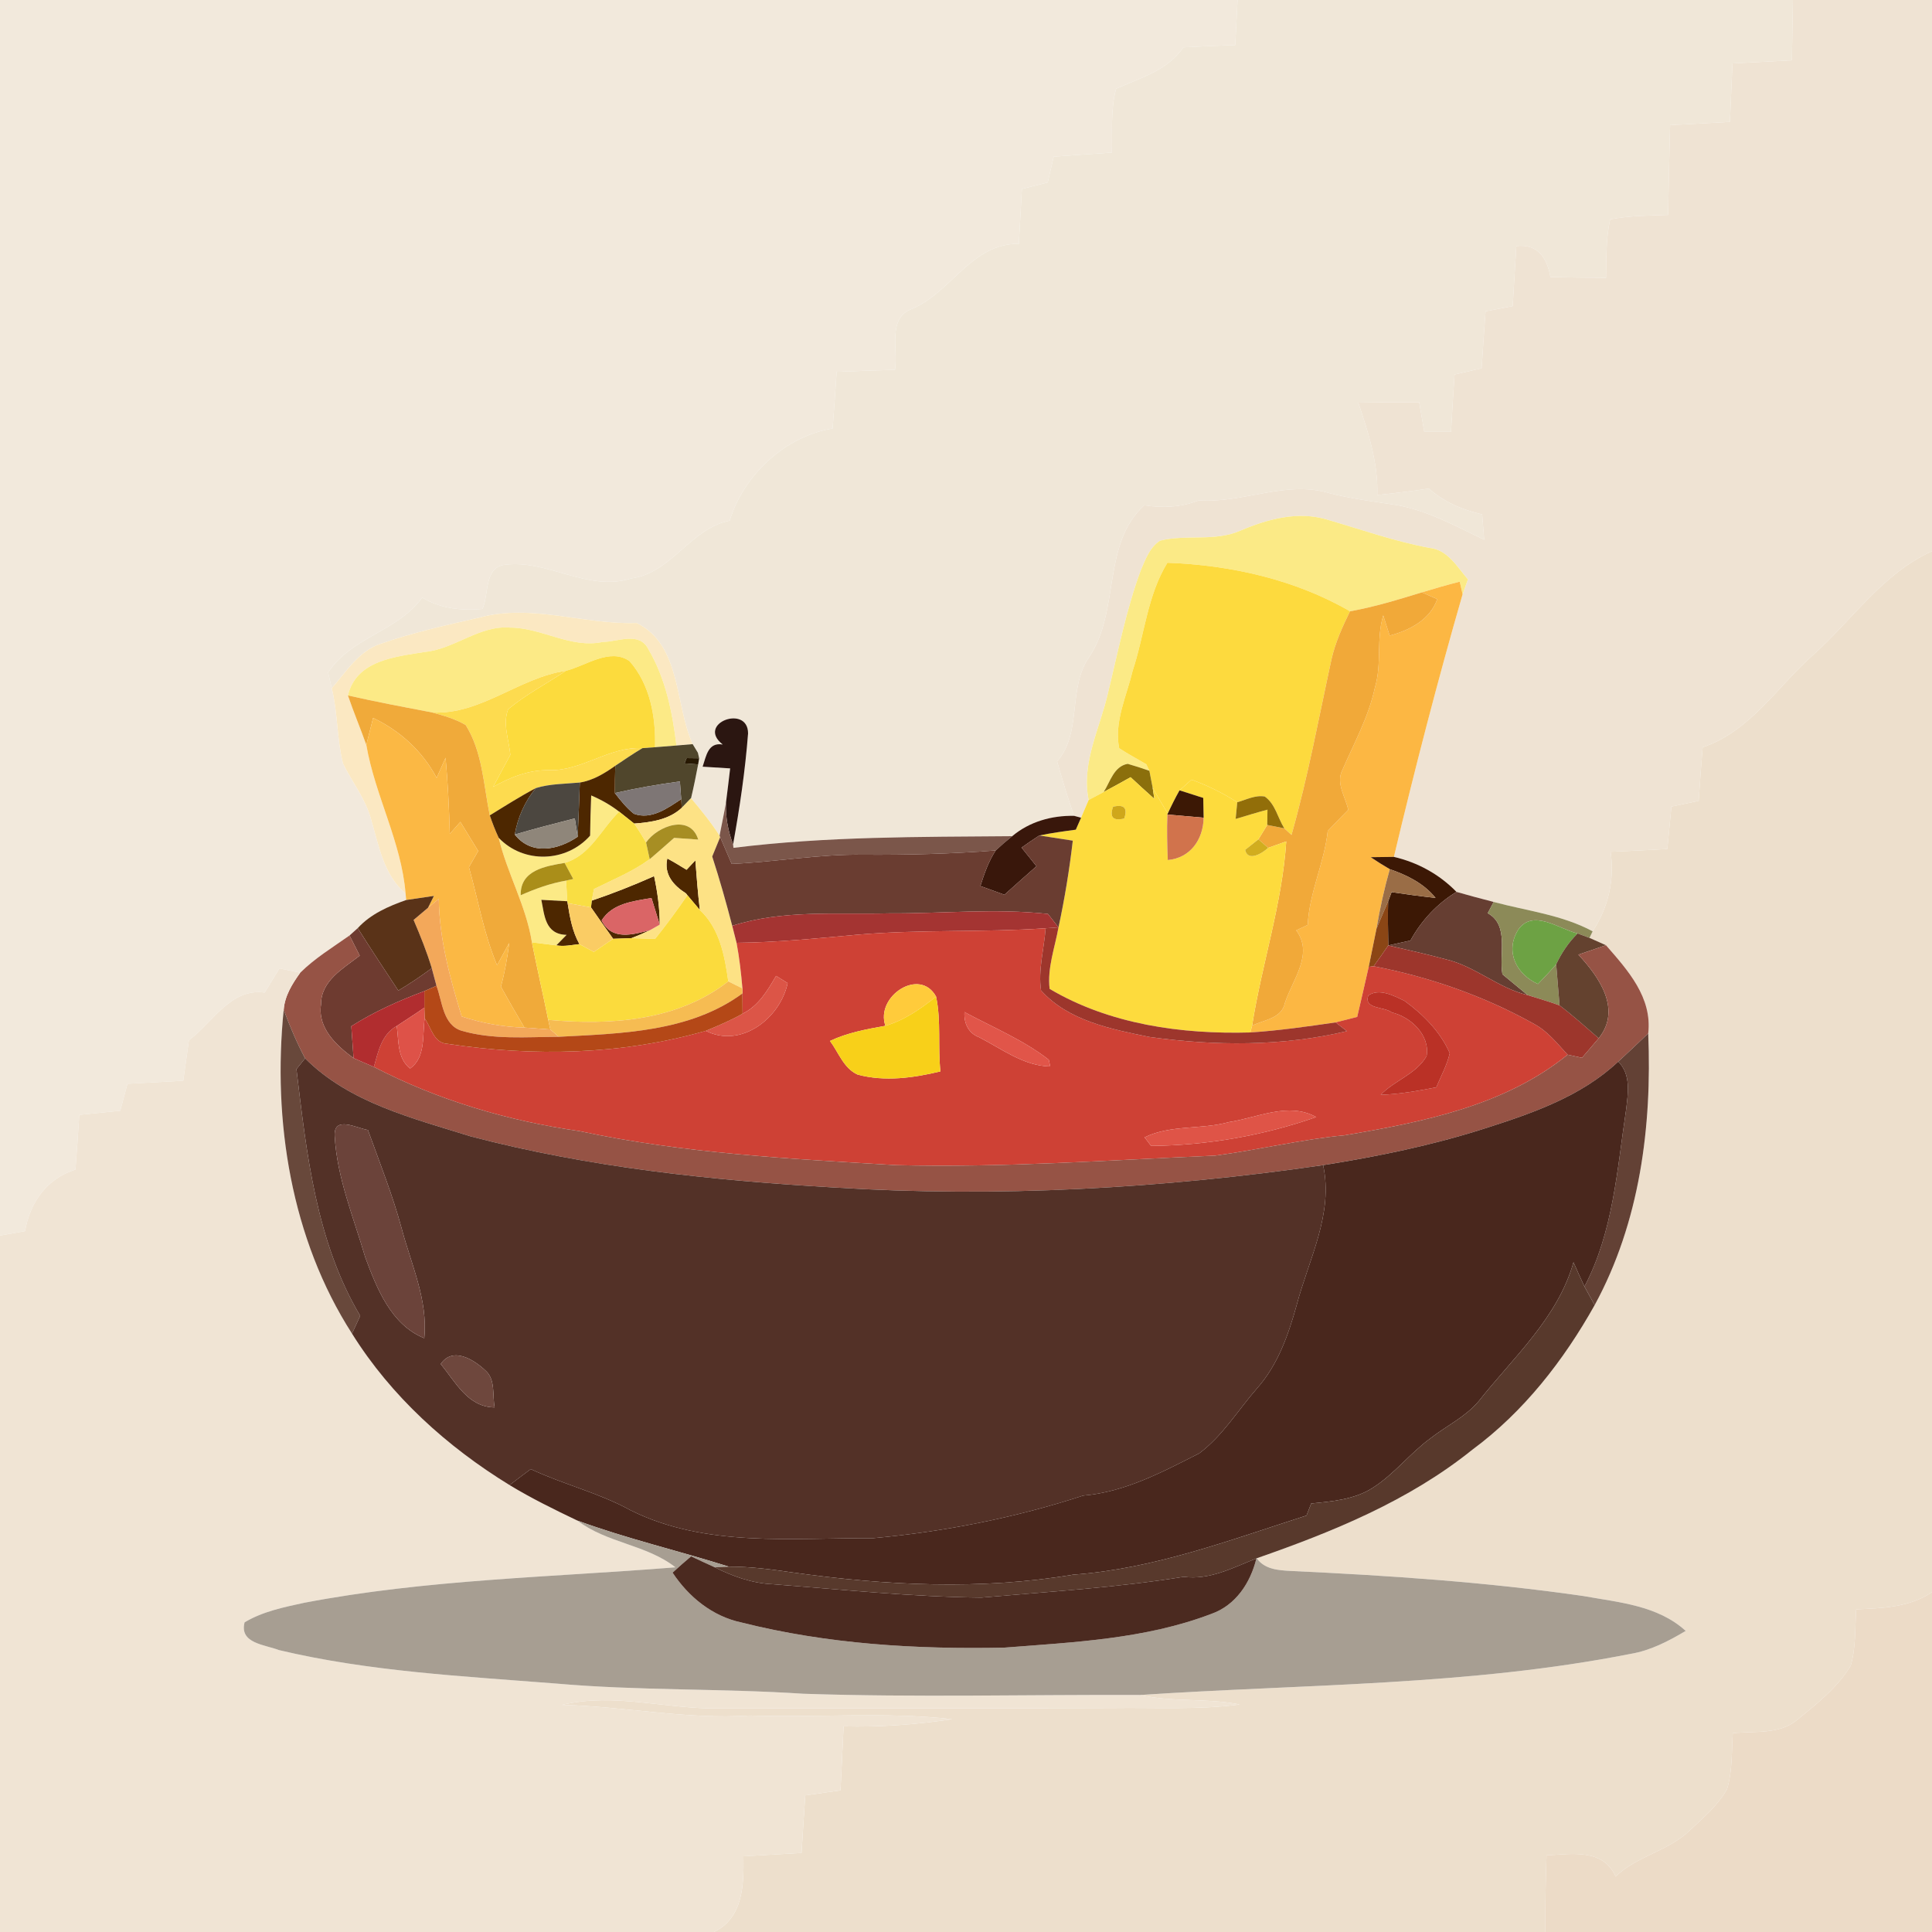 <?xml version="1.0" encoding="UTF-8" ?>
<!DOCTYPE svg PUBLIC "-//W3C//DTD SVG 1.1//EN" "http://www.w3.org/Graphics/SVG/1.1/DTD/svg11.dtd">
<svg width="250pt" height="250pt" viewBox="0 0 250 250" version="1.1" xmlns="http://www.w3.org/2000/svg">
<g id="#f2e9dcff">
<path fill="#f2e9dc" opacity="1.00" d=" M 0.00 0.00 L 160.14 0.00 C 160.04 1.94 159.94 3.89 159.84 5.83 C 157.60 5.91 155.36 6.00 153.13 6.12 C 151.07 9.13 147.56 10.07 144.42 11.48 C 143.69 14.16 143.95 16.99 143.88 19.74 C 141.37 19.91 138.86 20.08 136.35 20.27 C 136.09 21.38 135.83 22.49 135.57 23.61 C 134.46 23.89 133.34 24.17 132.23 24.45 C 132.10 26.82 131.97 29.18 131.84 31.55 C 125.72 31.47 123.15 37.78 118.05 39.95 C 114.77 41.11 116.24 45.21 115.81 47.85 C 113.29 47.93 110.77 48.01 108.26 48.11 C 108.10 50.56 107.92 53.01 107.74 55.45 C 101.60 56.43 96.21 61.49 94.42 67.37 C 89.26 68.42 86.94 74.15 81.66 74.85 C 76.04 76.66 70.75 72.25 65.11 73.11 C 62.64 73.63 63.27 76.96 62.43 78.80 C 59.72 79.04 57.00 78.76 54.63 77.32 C 51.48 81.71 45.44 82.43 42.46 87.02 C 42.58 87.53 42.81 88.55 42.93 89.06 C 43.72 92.27 43.58 95.63 44.39 98.82 C 45.58 101.22 47.30 103.38 48.01 106.01 C 49.03 109.41 49.61 113.18 52.48 115.62 C 52.50 115.83 52.54 116.25 52.56 116.46 C 50.27 117.27 47.97 118.26 46.29 120.10 C 46.02 120.34 45.49 120.81 45.23 121.05 C 43.05 122.59 40.76 123.98 38.85 125.87 C 37.95 125.68 37.06 125.50 36.16 125.31 C 35.53 126.36 34.89 127.40 34.25 128.44 C 29.85 127.81 27.53 132.32 24.45 134.60 C 24.20 136.35 23.95 138.10 23.71 139.85 C 21.30 139.98 18.90 140.11 16.49 140.24 C 16.18 141.40 15.87 142.57 15.56 143.73 C 13.79 143.90 12.03 144.08 10.26 144.26 C 10.11 146.62 9.95 148.98 9.76 151.34 C 6.06 152.50 3.88 155.58 3.24 159.31 C 2.16 159.50 1.08 159.69 0.00 159.88 L 0.00 0.00 Z" />
</g>
<g id="#f0e7d8ff">
<path fill="#f0e7d8" opacity="1.00" d=" M 160.14 0.00 L 232.00 0.00 C 231.96 2.60 231.92 5.20 231.87 7.80 C 229.30 7.93 226.74 8.06 224.18 8.20 C 224.07 10.72 223.96 13.24 223.85 15.77 C 221.27 15.91 218.69 16.05 216.11 16.19 C 216.01 20.07 215.92 23.94 215.85 27.81 C 213.34 27.90 210.82 27.90 208.35 28.39 C 207.80 30.87 207.87 33.42 207.82 35.95 C 205.42 35.93 203.02 35.91 200.63 35.85 C 200.18 33.37 198.99 31.52 196.21 31.84 C 196.06 34.43 195.90 37.02 195.74 39.61 C 194.57 39.83 193.40 40.05 192.23 40.28 C 192.05 42.73 191.88 45.19 191.72 47.65 C 190.55 47.92 189.39 48.19 188.22 48.46 C 188.05 50.93 187.89 53.40 187.76 55.88 C 186.60 55.88 185.45 55.88 184.30 55.88 C 184.08 54.60 183.86 53.32 183.64 52.04 C 181.01 52.03 178.38 52.05 175.76 52.10 C 177.06 55.97 178.34 59.91 178.22 64.05 C 180.45 63.83 182.68 63.55 184.90 63.22 C 186.85 64.97 189.26 65.98 191.79 66.56 C 191.87 67.65 191.96 68.75 192.05 69.84 C 188.17 67.98 184.31 65.82 179.99 65.24 C 177.35 64.85 174.70 64.48 172.12 63.84 C 166.47 62.08 160.87 65.16 155.14 64.74 C 152.88 65.64 150.46 65.76 148.07 65.38 C 142.56 70.39 144.95 78.99 140.98 84.95 C 138.08 89.05 140.11 94.68 136.79 98.54 C 137.47 100.90 138.16 103.26 138.99 105.57 C 136.10 105.51 133.21 106.32 130.98 108.20 C 118.95 108.30 106.87 108.22 94.91 109.71 L 94.86 109.26 C 95.72 104.52 96.43 99.72 96.80 94.91 C 96.81 91.09 90.02 93.60 93.52 96.34 C 91.63 96.02 91.39 97.80 90.92 99.21 C 91.81 99.26 93.59 99.37 94.48 99.43 C 94.31 100.88 94.14 102.33 93.95 103.79 C 93.71 105.24 93.38 106.68 93.11 108.13 C 92.01 106.42 90.73 104.84 89.42 103.29 C 89.77 101.84 90.06 100.38 90.34 98.92 L 90.47 98.12 L 90.31 97.41 C 90.14 97.13 89.80 96.57 89.63 96.29 C 87.30 91.11 88.18 83.47 82.39 80.61 C 75.57 80.86 68.80 78.08 62.04 79.91 C 57.72 80.89 53.39 81.86 49.21 83.32 C 46.40 84.26 44.78 86.94 42.93 89.06 C 42.81 88.55 42.58 87.53 42.46 87.02 C 45.44 82.43 51.48 81.71 54.63 77.32 C 57.00 78.76 59.72 79.04 62.43 78.80 C 63.27 76.96 62.64 73.63 65.11 73.11 C 70.75 72.25 76.04 76.66 81.66 74.85 C 86.94 74.15 89.26 68.42 94.42 67.37 C 96.21 61.49 101.60 56.43 107.74 55.45 C 107.92 53.01 108.10 50.56 108.26 48.11 C 110.77 48.01 113.29 47.93 115.81 47.85 C 116.24 45.21 114.77 41.11 118.05 39.95 C 123.15 37.78 125.72 31.47 131.84 31.55 C 131.97 29.18 132.10 26.82 132.23 24.45 C 133.34 24.17 134.46 23.89 135.57 23.61 C 135.83 22.49 136.09 21.38 136.35 20.27 C 138.86 20.08 141.37 19.91 143.88 19.74 C 143.95 16.99 143.69 14.16 144.42 11.48 C 147.56 10.07 151.07 9.13 153.13 6.12 C 155.36 6.00 157.60 5.91 159.84 5.83 C 159.94 3.89 160.04 1.94 160.14 0.00 Z" />
</g>
<g id="#efe3d3ff">
<path fill="#efe3d3" opacity="1.00" d=" M 232.00 0.00 L 250.00 0.00 L 250.00 71.33 C 243.66 74.17 239.71 80.17 234.68 84.69 C 230.00 88.82 226.50 94.62 220.32 96.70 C 220.13 99.01 219.96 101.32 219.81 103.63 C 218.63 103.87 217.45 104.12 216.28 104.37 C 216.10 106.20 215.93 108.03 215.75 109.86 C 213.30 110.00 210.86 110.12 208.41 110.22 C 208.94 113.86 208.11 117.44 206.09 120.51 C 202.11 118.37 197.58 117.87 193.28 116.71 C 191.67 116.30 190.07 115.87 188.47 115.41 C 186.26 113.14 183.46 111.60 180.37 110.88 C 183.08 99.49 186.01 88.15 189.26 76.90 C 189.44 76.42 189.78 75.45 189.95 74.97 C 188.54 73.34 187.32 71.11 184.93 70.89 C 180.42 70.04 176.11 68.51 171.72 67.23 C 167.92 66.10 164.01 67.17 160.49 68.67 C 157.20 70.12 153.50 69.11 150.11 69.96 C 148.77 70.82 148.21 72.41 147.61 73.81 C 145.72 78.93 144.68 84.31 143.39 89.60 C 142.36 94.21 139.89 98.66 140.87 103.52 C 140.63 104.09 140.14 105.23 139.89 105.81 L 138.99 105.57 C 138.16 103.26 137.47 100.90 136.79 98.54 C 140.11 94.68 138.08 89.05 140.98 84.95 C 144.95 78.99 142.56 70.39 148.07 65.38 C 150.46 65.76 152.88 65.64 155.14 64.74 C 160.87 65.16 166.47 62.08 172.12 63.84 C 174.70 64.48 177.35 64.85 179.99 65.24 C 184.31 65.82 188.17 67.98 192.05 69.84 C 191.96 68.75 191.87 67.65 191.79 66.56 C 189.26 65.98 186.85 64.97 184.90 63.22 C 182.68 63.55 180.45 63.83 178.22 64.05 C 178.34 59.91 177.06 55.97 175.76 52.10 C 178.38 52.05 181.01 52.03 183.64 52.04 C 183.86 53.32 184.08 54.60 184.30 55.88 C 185.45 55.88 186.60 55.88 187.76 55.88 C 187.89 53.40 188.05 50.93 188.22 48.46 C 189.39 48.19 190.55 47.92 191.72 47.65 C 191.88 45.19 192.05 42.73 192.23 40.28 C 193.40 40.05 194.57 39.83 195.74 39.61 C 195.90 37.02 196.06 34.43 196.21 31.84 C 198.99 31.52 200.18 33.37 200.63 35.85 C 203.02 35.91 205.42 35.93 207.82 35.95 C 207.87 33.42 207.80 30.87 208.35 28.39 C 210.82 27.90 213.34 27.90 215.85 27.81 C 215.92 23.94 216.01 20.07 216.11 16.19 C 218.69 16.05 221.27 15.91 223.85 15.77 C 223.96 13.24 224.07 10.72 224.18 8.20 C 226.74 8.06 229.30 7.93 231.87 7.80 C 231.92 5.20 231.96 2.60 232.00 0.00 Z" />
</g>
<g id="#fbea86ff">
<path fill="#fbea86" opacity="1.00" d=" M 160.49 68.67 C 164.01 67.17 167.92 66.10 171.72 67.23 C 176.11 68.51 180.42 70.04 184.93 70.89 C 187.32 71.11 188.54 73.34 189.95 74.97 C 189.78 75.45 189.44 76.42 189.26 76.90 C 189.17 76.49 188.99 75.68 188.89 75.27 C 187.24 75.68 185.62 76.16 183.99 76.65 C 180.93 77.59 177.85 78.54 174.69 79.10 C 167.58 74.98 159.20 73.11 151.06 72.82 C 148.45 77.06 148.10 82.19 146.55 86.84 C 145.78 90.10 144.14 93.41 144.82 96.82 C 145.95 97.57 147.16 98.20 148.33 98.90 C 148.43 99.11 148.63 99.53 148.73 99.74 C 147.80 99.41 146.86 99.11 145.92 98.84 C 144.12 99.17 143.66 101.17 142.82 102.48 C 142.33 102.74 141.36 103.26 140.87 103.52 C 139.89 98.66 142.36 94.21 143.39 89.60 C 144.68 84.31 145.72 78.93 147.61 73.81 C 148.21 72.41 148.77 70.82 150.11 69.96 C 153.50 69.11 157.20 70.12 160.49 68.67 Z" />
</g>
<g id="#eddfccff">
<path fill="#eddfcc" opacity="1.00" d=" M 234.68 84.69 C 239.71 80.17 243.66 74.17 250.00 71.33 L 250.00 206.02 C 247.11 208.00 243.55 208.10 240.19 208.25 C 240.02 210.68 240.17 213.18 239.48 215.54 C 237.76 218.38 235.07 220.50 232.53 222.57 C 230.21 224.49 227.00 223.97 224.22 224.28 C 224.06 226.69 224.19 229.19 223.47 231.53 C 222.30 233.59 220.46 235.17 218.74 236.77 C 215.98 239.51 211.87 240.12 209.06 242.82 C 207.43 239.16 203.39 239.92 200.12 240.08 C 200.00 243.38 199.95 246.69 199.97 250.00 L 92.38 250.00 C 96.19 248.17 96.26 243.85 96.20 240.20 C 98.70 240.05 101.21 239.91 103.72 239.77 C 103.87 237.28 104.03 234.80 104.20 232.32 C 105.72 232.10 107.24 231.88 108.76 231.67 C 108.90 228.91 109.03 226.15 109.16 223.39 C 113.86 223.51 118.55 223.16 123.19 222.46 C 114.50 221.48 105.74 222.29 97.02 221.99 C 88.88 222.53 80.85 220.81 72.73 220.61 C 79.49 218.99 86.27 221.19 93.07 221.07 C 110.05 221.03 127.03 221.10 144.01 221.02 C 149.48 220.94 154.98 221.28 160.43 220.56 C 156.18 219.70 151.78 220.29 147.54 219.33 C 168.70 217.92 190.10 218.14 211.00 214.01 C 213.58 213.58 215.91 212.36 218.13 211.04 C 214.51 207.73 209.46 207.35 204.86 206.52 C 192.32 204.71 179.65 203.87 167.00 203.28 C 165.40 203.19 163.65 203.08 162.62 201.64 C 172.47 198.21 182.31 194.20 190.51 187.60 C 197.16 182.70 202.34 176.04 206.35 168.88 C 212.19 158.17 213.78 145.77 213.28 133.73 C 213.82 129.06 210.64 125.55 207.81 122.31 C 207.28 122.07 206.21 121.60 205.68 121.36 L 206.09 120.51 C 208.11 117.44 208.94 113.86 208.41 110.22 C 210.86 110.12 213.30 110.00 215.75 109.86 C 215.93 108.03 216.10 106.20 216.28 104.37 C 217.45 104.12 218.63 103.87 219.81 103.63 C 219.96 101.32 220.13 99.01 220.32 96.70 C 226.50 94.62 230.00 88.82 234.68 84.69 Z" />
</g>
<g id="#fdda3eff">
<path fill="#fdda3e" opacity="1.00" d=" M 151.06 72.82 C 159.20 73.11 167.58 74.98 174.69 79.10 C 173.71 81.10 172.78 83.15 172.29 85.33 C 170.64 92.92 169.24 100.57 167.12 108.04 C 166.89 107.83 166.42 107.41 166.19 107.19 C 165.34 105.84 165.03 104.03 163.66 103.07 C 162.42 102.85 161.26 103.49 160.10 103.81 C 158.24 102.62 156.25 101.63 154.18 100.89 C 153.79 101.24 153.02 101.93 152.63 102.27 C 152.08 103.25 151.58 104.25 151.11 105.27 C 150.44 104.15 149.77 103.05 149.15 101.91 C 149.04 101.37 148.83 100.29 148.73 99.74 C 148.63 99.53 148.43 99.11 148.33 98.90 C 147.16 98.20 145.95 97.57 144.82 96.82 C 144.14 93.41 145.78 90.10 146.55 86.84 C 148.10 82.19 148.45 77.06 151.06 72.82 Z" />
</g>
<g id="#fcb743ff">
<path fill="#fcb743" opacity="1.00" d=" M 183.99 76.65 C 185.62 76.16 187.24 75.68 188.89 75.27 C 188.99 75.68 189.17 76.49 189.26 76.90 C 186.01 88.15 183.08 99.49 180.37 110.88 C 179.62 110.89 178.12 110.91 177.37 110.92 C 178.17 111.46 178.99 111.98 179.84 112.47 C 179.12 115.00 178.56 117.56 178.12 120.16 C 177.78 121.80 177.46 123.46 177.11 125.11 C 176.63 127.27 176.12 129.43 175.62 131.59 C 174.92 131.77 173.52 132.12 172.82 132.30 C 169.15 132.83 165.49 133.36 161.79 133.60 L 162.02 132.72 C 163.58 131.95 165.85 131.81 166.27 129.77 C 167.26 126.74 170.02 123.45 167.73 120.39 C 168.23 120.15 168.72 119.91 169.22 119.68 C 169.42 115.48 171.37 111.66 171.81 107.52 C 172.69 106.60 173.57 105.69 174.46 104.79 C 174.11 103.13 172.85 101.38 173.68 99.69 C 175.21 96.17 177.10 92.77 177.91 88.98 C 178.84 85.93 178.06 82.67 178.99 79.63 C 179.20 80.28 179.61 81.60 179.82 82.25 C 182.40 81.56 185.04 80.21 185.98 77.53 C 185.48 77.31 184.49 76.87 183.99 76.65 Z" />
</g>
<g id="#f1a939ff">
<path fill="#f1a939" opacity="1.00" d=" M 174.69 79.10 C 177.85 78.54 180.93 77.59 183.99 76.65 C 184.49 76.87 185.48 77.31 185.98 77.53 C 185.04 80.21 182.40 81.56 179.82 82.25 C 179.61 81.60 179.20 80.28 178.99 79.63 C 178.06 82.67 178.84 85.93 177.91 88.98 C 177.10 92.77 175.21 96.17 173.68 99.69 C 172.85 101.38 174.11 103.13 174.46 104.79 C 173.57 105.69 172.69 106.60 171.81 107.52 C 171.37 111.66 169.42 115.48 169.22 119.68 C 168.72 119.91 168.23 120.15 167.73 120.39 C 170.02 123.45 167.26 126.74 166.27 129.77 C 165.85 131.81 163.58 131.95 162.02 132.72 C 163.28 124.74 165.91 116.97 166.44 108.88 C 165.85 109.09 164.68 109.51 164.10 109.71 C 163.78 109.44 163.15 108.89 162.84 108.61 C 163.13 108.15 163.70 107.22 163.98 106.75 C 164.53 106.86 165.64 107.08 166.19 107.19 C 166.42 107.41 166.89 107.83 167.12 108.04 C 169.24 100.57 170.64 92.92 172.29 85.33 C 172.78 83.15 173.71 81.10 174.69 79.10 Z" />
</g>
<g id="#fbe8c2ff">
<path fill="#fbe8c2" opacity="1.00" d=" M 62.04 79.91 C 68.80 78.08 75.57 80.86 82.39 80.61 C 88.18 83.47 87.30 91.11 89.63 96.29 C 89.11 96.34 88.06 96.42 87.53 96.47 C 87.01 92.17 86.13 87.78 83.90 84.01 C 82.73 81.66 79.94 83.06 77.98 83.07 C 73.83 83.95 70.10 81.21 65.99 81.21 C 62.01 80.90 58.86 83.97 54.98 84.36 C 51.15 84.99 46.11 85.42 45.02 89.99 C 45.75 92.14 46.64 94.24 47.40 96.39 C 48.53 102.96 51.94 108.95 52.48 115.62 C 49.61 113.18 49.03 109.41 48.01 106.01 C 47.30 103.38 45.58 101.22 44.39 98.82 C 43.58 95.63 43.72 92.27 42.93 89.06 C 44.78 86.94 46.40 84.26 49.21 83.32 C 53.39 81.86 57.72 80.89 62.04 79.91 Z" />
</g>
<g id="#fcea86ff">
<path fill="#fcea86" opacity="1.00" d=" M 54.98 84.36 C 58.86 83.97 62.01 80.90 65.99 81.21 C 70.10 81.21 73.83 83.95 77.98 83.07 C 79.94 83.06 82.73 81.66 83.90 84.01 C 86.13 87.78 87.01 92.17 87.53 96.47 C 86.84 96.52 85.46 96.63 84.76 96.69 C 84.87 92.77 84.12 88.55 81.45 85.54 C 78.91 83.79 75.83 86.15 73.23 86.80 C 67.15 87.69 62.24 92.50 55.95 92.20 C 52.29 91.50 48.64 90.81 45.02 89.99 C 46.11 85.42 51.15 84.99 54.98 84.36 Z" />
<path fill="#fcea86" opacity="1.00" d=" M 76.50 102.93 C 77.79 103.48 79.01 104.17 80.12 105.03 C 77.80 107.27 76.39 110.70 73.06 111.66 C 70.60 112.08 67.30 112.59 67.38 115.84 C 69.26 115.01 71.21 114.30 73.25 113.95 C 73.29 114.62 73.37 115.95 73.41 116.62 C 72.29 116.56 71.17 116.50 70.05 116.44 C 70.46 118.43 70.52 120.91 73.32 120.97 C 72.99 121.31 72.32 121.99 71.99 122.33 C 71.20 122.23 69.62 122.04 68.83 121.94 C 68.09 117.22 65.63 113.03 64.53 108.41 C 67.75 111.80 73.29 111.61 76.36 108.13 C 76.38 106.40 76.43 104.66 76.50 102.93 Z" />
</g>
<g id="#fcdb3dff">
<path fill="#fcdb3d" opacity="1.00" d=" M 73.23 86.80 C 75.83 86.15 78.91 83.79 81.45 85.54 C 84.12 88.55 84.87 92.77 84.76 96.69 C 84.35 96.72 83.54 96.78 83.13 96.81 C 78.81 96.57 75.32 99.80 71.01 99.66 C 68.42 99.61 66.03 100.58 63.81 101.82 C 64.55 100.44 65.29 99.06 66.04 97.67 C 65.86 95.73 65.01 93.67 65.76 91.77 C 68.06 89.85 70.75 88.46 73.23 86.80 Z" />
</g>
<g id="#fddb4fff">
<path fill="#fddb4f" opacity="1.00" d=" M 55.95 92.20 C 62.24 92.50 67.15 87.69 73.23 86.80 C 70.75 88.46 68.06 89.85 65.76 91.77 C 65.01 93.67 65.86 95.73 66.04 97.67 C 65.29 99.06 64.55 100.44 63.81 101.82 C 66.03 100.58 68.42 99.61 71.01 99.66 C 75.32 99.80 78.81 96.57 83.13 96.81 C 81.93 97.53 80.77 98.31 79.62 99.09 C 78.23 100.07 76.74 100.99 75.03 101.26 C 73.13 101.44 71.17 101.41 69.33 101.98 C 67.29 103.06 65.34 104.30 63.38 105.51 C 62.57 101.59 62.44 97.29 60.26 93.82 C 58.93 93.03 57.43 92.61 55.95 92.20 Z" />
</g>
<g id="#f0aa3aff">
<path fill="#f0aa3a" opacity="1.00" d=" M 45.02 89.99 C 48.64 90.81 52.29 91.50 55.95 92.20 C 57.43 92.61 58.93 93.03 60.26 93.82 C 62.44 97.29 62.57 101.59 63.38 105.51 C 63.71 106.49 64.09 107.46 64.53 108.41 C 65.63 113.03 68.09 117.22 68.83 121.94 C 69.49 125.29 70.27 128.62 70.94 131.97 L 71.21 133.21 C 70.37 133.15 68.69 133.03 67.86 132.97 C 66.82 131.21 65.80 129.45 64.82 127.67 C 65.32 125.81 65.66 123.92 65.89 122.02 C 65.50 122.74 64.71 124.17 64.32 124.89 C 62.60 120.82 61.87 116.44 60.68 112.21 C 61.08 111.51 61.48 110.81 61.88 110.12 C 61.11 108.86 60.34 107.60 59.57 106.35 C 59.11 106.87 58.66 107.38 58.20 107.90 C 58.12 104.61 57.95 101.33 57.66 98.05 C 57.27 98.92 56.88 99.79 56.50 100.65 C 54.67 97.21 51.79 94.57 48.28 92.90 C 48.06 93.77 47.62 95.52 47.40 96.39 C 46.64 94.24 45.75 92.14 45.02 89.99 Z" />
</g>
<g id="#fbb844ff">
<path fill="#fbb844" opacity="1.00" d=" M 48.28 92.90 C 51.79 94.57 54.67 97.21 56.50 100.65 C 56.88 99.79 57.27 98.92 57.66 98.05 C 57.95 101.33 58.12 104.61 58.20 107.90 C 58.66 107.38 59.11 106.87 59.57 106.35 C 60.34 107.60 61.11 108.86 61.88 110.12 C 61.48 110.81 61.08 111.51 60.68 112.21 C 61.87 116.44 62.60 120.82 64.32 124.89 C 64.71 124.17 65.50 122.74 65.89 122.02 C 65.66 123.92 65.32 125.81 64.82 127.67 C 65.80 129.45 66.82 131.21 67.86 132.97 C 65.09 132.90 62.36 132.40 59.74 131.53 C 58.23 126.57 56.85 121.53 56.78 116.31 C 56.43 116.60 55.73 117.18 55.39 117.46 L 56.15 115.93 C 55.25 116.06 53.46 116.33 52.56 116.46 C 52.54 116.25 52.50 115.83 52.48 115.62 C 51.94 108.95 48.53 102.96 47.40 96.39 C 47.62 95.52 48.06 93.77 48.28 92.90 Z" />
</g>
<g id="#2b1611ff">
<path fill="#2b1611" opacity="1.00" d=" M 93.52 96.34 C 90.02 93.60 96.81 91.09 96.80 94.91 C 96.43 99.72 95.72 104.52 94.86 109.26 C 94.20 107.51 93.85 105.66 93.95 103.79 C 94.14 102.33 94.31 100.88 94.48 99.43 C 93.59 99.37 91.81 99.26 90.92 99.21 C 91.39 97.80 91.63 96.02 93.52 96.34 Z" />
</g>
<g id="#50462cff">
<path fill="#50462c" opacity="1.00" d=" M 84.76 96.69 C 85.46 96.63 86.84 96.52 87.53 96.47 C 88.06 96.42 89.11 96.34 89.63 96.29 C 89.80 96.57 90.14 97.13 90.31 97.41 L 90.47 98.12 C 90.06 98.11 89.25 98.10 88.85 98.10 L 88.57 98.78 C 89.02 98.81 89.90 98.88 90.34 98.92 C 90.06 100.38 89.77 101.84 89.42 103.29 C 89.12 103.60 88.52 104.22 88.22 104.53 L 88.15 103.41 C 88.11 102.84 88.02 101.69 87.98 101.12 C 85.15 101.49 82.34 101.99 79.56 102.62 C 79.55 101.44 79.59 100.27 79.62 99.09 C 80.77 98.31 81.93 97.53 83.13 96.81 C 83.54 96.78 84.35 96.72 84.76 96.69 Z" />
</g>
<g id="#271802ff">
<path fill="#271802" opacity="1.00" d=" M 88.85 98.10 C 89.25 98.10 90.06 98.11 90.47 98.12 L 90.34 98.92 C 89.90 98.88 89.02 98.81 88.57 98.78 L 88.85 98.10 Z" />
</g>
<g id="#4d2700ff">
<path fill="#4d2700" opacity="1.00" d=" M 75.03 101.26 C 76.74 100.99 78.23 100.07 79.62 99.09 C 79.59 100.27 79.55 101.44 79.56 102.62 C 80.30 103.58 81.06 104.53 82.02 105.30 C 84.26 106.13 86.37 104.58 88.15 103.41 L 88.22 104.53 C 86.57 106.08 84.22 106.41 82.06 106.57 C 81.57 106.19 80.60 105.42 80.12 105.03 C 79.01 104.17 77.79 103.48 76.50 102.93 C 76.43 104.66 76.38 106.40 76.36 108.13 C 73.29 111.61 67.75 111.80 64.53 108.41 C 64.09 107.46 63.71 106.49 63.38 105.51 C 65.34 104.30 67.29 103.06 69.33 101.98 C 67.91 103.71 66.99 105.79 66.61 107.99 C 68.78 110.73 72.22 109.99 74.75 108.28 C 74.87 105.94 74.94 103.60 75.03 101.26 Z" />
<path fill="#4d2700" opacity="1.00" d=" M 86.35 111.09 C 87.20 111.54 88.02 112.05 88.84 112.55 C 89.13 112.25 89.70 111.63 89.98 111.33 C 90.14 113.47 90.31 115.61 90.56 117.75 C 90.02 117.11 89.48 116.47 88.95 115.84 L 88.77 115.61 C 87.13 114.57 85.89 113.15 86.35 111.09 Z" />
<path fill="#4d2700" opacity="1.00" d=" M 76.57 116.54 C 79.31 115.61 82.00 114.55 84.64 113.37 C 85.08 115.43 85.37 117.53 85.37 119.65 C 85.11 118.79 84.57 117.06 84.30 116.20 C 81.95 116.62 79.26 116.87 77.85 119.10 C 79.15 121.74 81.83 120.95 84.10 120.37 C 83.31 120.75 82.51 121.09 81.69 121.40 C 81.11 121.42 79.93 121.46 79.34 121.48 C 78.38 120.14 77.43 118.78 76.48 117.42 L 76.57 116.54 Z" />
<path fill="#4d2700" opacity="1.00" d=" M 70.05 116.44 C 71.17 116.50 72.29 116.56 73.41 116.62 L 73.45 116.87 C 73.74 118.69 74.06 120.54 74.98 122.17 C 73.99 122.28 72.99 122.51 71.99 122.33 C 72.32 121.99 72.99 121.31 73.32 120.97 C 70.52 120.91 70.46 118.43 70.05 116.44 Z" />
</g>
<g id="#8b6f0cff">
<path fill="#8b6f0c" opacity="1.00" d=" M 142.82 102.48 C 143.66 101.17 144.12 99.17 145.92 98.84 C 146.86 99.11 147.80 99.41 148.73 99.74 C 148.83 100.29 149.04 101.37 149.15 101.91 L 149.37 103.37 C 148.33 102.45 147.31 101.51 146.30 100.57 C 145.14 101.22 143.98 101.86 142.82 102.48 Z" />
</g>
<g id="#7e7675ff">
<path fill="#7e7675" opacity="1.00" d=" M 79.56 102.62 C 82.34 101.99 85.15 101.49 87.98 101.12 C 88.02 101.69 88.11 102.84 88.15 103.41 C 86.37 104.58 84.26 106.13 82.02 105.30 C 81.06 104.53 80.30 103.58 79.56 102.62 Z" />
</g>
<g id="#fddb3dff">
<path fill="#fddb3d" opacity="1.00" d=" M 142.82 102.48 C 143.98 101.86 145.14 101.22 146.30 100.57 C 147.31 101.51 148.33 102.45 149.37 103.37 L 149.15 101.91 C 149.77 103.05 150.44 104.15 151.11 105.27 L 151.06 105.40 C 150.98 107.36 151.03 109.33 151.11 111.29 C 154.05 111.02 155.70 108.62 155.75 105.81 C 155.74 105.17 155.71 103.89 155.70 103.25 C 154.67 102.92 153.65 102.60 152.63 102.27 C 153.02 101.93 153.79 101.24 154.18 100.89 C 156.25 101.63 158.24 102.62 160.10 103.81 C 160.04 104.35 159.94 105.43 159.89 105.97 C 161.26 105.56 162.63 105.14 164.01 104.77 C 164.00 105.27 163.99 106.26 163.98 106.75 C 163.70 107.22 163.13 108.15 162.84 108.61 C 162.41 108.95 161.55 109.63 161.12 109.97 C 161.47 111.59 163.38 110.39 164.10 109.71 C 164.68 109.51 165.85 109.09 166.44 108.88 C 165.91 116.97 163.28 124.74 162.02 132.72 L 161.79 133.60 C 152.90 133.85 143.58 132.56 135.82 127.96 C 135.50 125.27 136.50 122.63 136.97 120.00 C 137.77 116.29 138.38 112.55 138.82 108.78 C 137.37 108.56 135.93 108.34 134.49 108.11 C 136.05 107.79 137.63 107.57 139.21 107.36 C 139.38 106.97 139.72 106.19 139.89 105.81 C 140.14 105.23 140.63 104.09 140.87 103.52 C 141.36 103.26 142.33 102.74 142.82 102.48 M 144.03 104.39 C 143.55 105.75 144.03 106.26 145.47 105.92 C 145.94 104.56 145.46 104.05 144.03 104.39 Z" />
</g>
<g id="#4c4740ff">
<path fill="#4c4740" opacity="1.00" d=" M 69.33 101.98 C 71.17 101.41 73.13 101.44 75.03 101.26 C 74.94 103.60 74.87 105.94 74.75 108.28 C 74.66 107.69 74.48 106.50 74.38 105.90 C 71.78 106.56 69.18 107.23 66.61 107.99 C 66.99 105.79 67.91 103.71 69.33 101.98 Z" />
</g>
<g id="#3c1805ff">
<path fill="#3c1805" opacity="1.00" d=" M 151.11 105.27 C 151.58 104.25 152.08 103.25 152.63 102.27 C 153.65 102.60 154.67 102.92 155.70 103.25 C 155.71 103.89 155.74 105.17 155.75 105.81 C 154.19 105.67 152.63 105.53 151.06 105.40 L 151.11 105.27 Z" />
<path fill="#3c1805" opacity="1.00" d=" M 177.37 110.92 C 178.12 110.91 179.62 110.89 180.37 110.88 C 183.46 111.60 186.26 113.14 188.47 115.41 C 185.95 116.94 183.93 119.12 182.51 121.70 C 181.79 121.86 180.36 122.18 179.64 122.34 C 179.61 120.44 179.57 118.55 179.62 116.65 C 179.73 116.35 179.96 115.75 180.07 115.44 C 181.97 115.73 183.86 115.98 185.76 116.19 C 184.24 114.30 182.08 113.25 179.84 112.47 C 178.99 111.98 178.17 111.46 177.37 110.92 Z" />
</g>
<g id="#926e09ff">
<path fill="#926e09" opacity="1.00" d=" M 160.10 103.81 C 161.26 103.49 162.42 102.85 163.66 103.07 C 165.03 104.03 165.34 105.84 166.19 107.19 C 165.64 107.08 164.53 106.86 163.98 106.75 C 163.99 106.26 164.00 105.27 164.01 104.77 C 162.63 105.14 161.26 105.56 159.89 105.97 C 159.94 105.43 160.04 104.35 160.10 103.81 Z" />
</g>
<g id="#fde285ff">
<path fill="#fde285" opacity="1.00" d=" M 88.22 104.53 C 88.52 104.22 89.12 103.60 89.42 103.29 C 90.73 104.84 92.01 106.42 93.11 108.13 L 93.19 108.32 C 92.94 108.95 92.42 110.20 92.16 110.83 C 93.12 113.79 93.97 116.79 94.75 119.80 C 94.89 120.35 95.17 121.45 95.31 122.00 C 95.68 123.95 95.90 125.92 96.07 127.90 C 95.61 127.67 94.69 127.22 94.24 126.99 C 93.77 123.66 93.13 120.16 90.56 117.75 C 90.31 115.61 90.14 113.47 89.98 111.33 C 89.70 111.63 89.13 112.25 88.84 112.55 C 88.02 112.05 87.20 111.54 86.35 111.09 C 85.89 113.15 87.13 114.57 88.77 115.61 L 88.95 115.84 C 87.63 117.78 86.24 119.66 84.77 121.49 C 84.00 121.47 82.46 121.42 81.69 121.40 C 82.51 121.09 83.31 120.75 84.10 120.37 C 84.42 120.19 85.06 119.83 85.37 119.65 C 85.37 117.53 85.08 115.43 84.64 113.37 C 82.00 114.55 79.31 115.61 76.57 116.54 C 76.64 116.16 76.78 115.42 76.86 115.04 C 79.30 113.83 81.85 112.79 84.07 111.18 C 85.14 110.28 86.18 109.34 87.23 108.42 C 88.27 108.50 89.31 108.57 90.35 108.64 C 89.32 105.28 85.08 106.87 83.60 109.02 C 83.12 108.18 82.61 107.37 82.06 106.57 C 84.22 106.41 86.57 106.08 88.22 104.53 Z" />
</g>
<g id="#7b564aff">
<path fill="#7b564a" opacity="1.00" d=" M 93.11 108.13 C 93.38 106.68 93.71 105.24 93.95 103.79 C 93.85 105.66 94.20 107.51 94.86 109.26 L 94.91 109.71 C 106.87 108.22 118.95 108.30 130.98 108.20 C 130.25 108.79 129.53 109.41 128.84 110.05 C 123.14 110.49 117.43 110.64 111.71 110.60 C 106.01 110.51 100.37 111.54 94.68 111.79 C 94.18 110.63 93.69 109.47 93.19 108.32 L 93.11 108.13 Z" />
</g>
<g id="#cfa71bff">
<path fill="#cfa71b" opacity="1.00" d=" M 144.03 104.39 C 145.46 104.05 145.94 104.56 145.47 105.92 C 144.03 106.26 143.55 105.75 144.03 104.39 Z" />
</g>
<g id="#39170bff">
<path fill="#39170b" opacity="1.00" d=" M 130.98 108.20 C 133.21 106.32 136.10 105.51 138.99 105.57 L 139.89 105.81 C 139.72 106.19 139.38 106.97 139.21 107.36 C 137.63 107.57 136.05 107.79 134.49 108.11 C 133.71 108.62 132.94 109.14 132.19 109.68 C 132.67 110.28 133.64 111.48 134.12 112.09 C 132.73 113.31 131.35 114.54 129.97 115.78 C 128.93 115.40 127.89 115.02 126.86 114.65 C 127.36 113.06 127.92 111.46 128.84 110.05 C 129.53 109.41 130.25 108.79 130.98 108.20 Z" />
</g>
<g id="#8f867aff">
<path fill="#8f867a" opacity="1.00" d=" M 66.61 107.99 C 69.18 107.23 71.78 106.56 74.38 105.90 C 74.48 106.50 74.66 107.69 74.75 108.28 C 72.22 109.99 68.78 110.73 66.61 107.99 Z" />
</g>
<g id="#f9de43ff">
<path fill="#f9de43" opacity="1.00" d=" M 73.06 111.66 C 76.39 110.70 77.80 107.27 80.12 105.03 C 80.60 105.42 81.57 106.19 82.06 106.57 C 82.61 107.37 83.12 108.18 83.60 109.02 C 83.72 109.56 83.95 110.64 84.07 111.18 C 81.85 112.79 79.30 113.83 76.86 115.04 C 76.78 115.42 76.64 116.16 76.57 116.54 L 76.48 117.42 C 75.72 117.28 74.21 117.01 73.45 116.87 L 73.41 116.62 C 73.37 115.95 73.29 114.62 73.25 113.95 L 74.18 113.74 C 73.90 113.22 73.34 112.18 73.06 111.66 Z" />
</g>
<g id="#d1734cff">
<path fill="#d1734c" opacity="1.00" d=" M 151.06 105.40 C 152.63 105.53 154.19 105.67 155.75 105.81 C 155.70 108.62 154.05 111.02 151.11 111.29 C 151.03 109.33 150.98 107.36 151.06 105.40 Z" />
</g>
<g id="#a78e23ff">
<path fill="#a78e23" opacity="1.00" d=" M 83.60 109.02 C 85.08 106.87 89.32 105.28 90.35 108.64 C 89.31 108.57 88.27 108.50 87.23 108.42 C 86.18 109.34 85.14 110.28 84.07 111.18 C 83.95 110.64 83.72 109.56 83.60 109.02 Z" />
</g>
<g id="#6a3d31ff">
<path fill="#6a3d31" opacity="1.00" d=" M 132.19 109.68 C 132.94 109.14 133.71 108.62 134.49 108.11 C 135.93 108.34 137.37 108.56 138.82 108.78 C 138.38 112.55 137.77 116.29 136.97 120.00 C 136.62 119.57 135.94 118.69 135.60 118.26 C 128.74 117.52 121.86 118.23 114.99 118.19 C 108.23 118.36 101.30 117.70 94.75 119.80 C 93.97 116.79 93.12 113.79 92.16 110.83 C 92.42 110.20 92.94 108.95 93.19 108.32 C 93.69 109.47 94.18 110.63 94.68 111.79 C 100.37 111.54 106.01 110.51 111.71 110.60 C 117.43 110.64 123.14 110.49 128.84 110.05 C 127.92 111.46 127.36 113.06 126.86 114.65 C 127.89 115.02 128.93 115.40 129.97 115.78 C 131.35 114.54 132.73 113.31 134.12 112.09 C 133.64 111.48 132.67 110.28 132.19 109.68 Z" />
</g>
<g id="#d1ad1fff">
<path fill="#d1ad1f" opacity="1.00" d=" M 161.12 109.97 C 161.55 109.63 162.41 108.95 162.84 108.61 C 163.15 108.89 163.78 109.44 164.10 109.71 C 163.38 110.39 161.47 111.59 161.12 109.97 Z" />
</g>
<g id="#aa8e19ff">
<path fill="#aa8e19" opacity="1.00" d=" M 67.38 115.84 C 67.30 112.59 70.60 112.08 73.06 111.66 C 73.34 112.18 73.90 113.22 74.18 113.74 L 73.25 113.95 C 71.21 114.30 69.26 115.01 67.38 115.84 Z" />
</g>
<g id="#9a6d46ff">
<path fill="#9a6d46" opacity="1.00" d=" M 179.84 112.47 C 182.08 113.25 184.24 114.30 185.76 116.19 C 183.86 115.98 181.97 115.73 180.07 115.44 C 179.96 115.75 179.73 116.35 179.62 116.65 C 179.13 117.82 178.60 118.98 178.12 120.16 C 178.56 117.56 179.12 115.00 179.84 112.47 Z" />
</g>
<g id="#f3a85aff">
<path fill="#f3a85a" opacity="1.00" d=" M 56.78 116.31 C 56.85 121.53 58.23 126.57 59.74 131.53 C 62.36 132.40 65.09 132.90 67.86 132.97 C 68.69 133.03 70.37 133.15 71.21 133.21 C 71.48 133.45 72.03 133.92 72.30 134.16 C 68.12 134.18 63.81 134.56 59.74 133.38 C 57.29 132.63 57.25 129.59 56.48 127.56 C 56.33 126.99 56.02 125.85 55.87 125.28 C 55.23 123.15 54.39 121.08 53.52 119.04 C 53.99 118.65 54.92 117.86 55.39 117.46 C 55.73 117.18 56.43 116.60 56.78 116.31 Z" />
</g>
<g id="#663e32ff">
<path fill="#663e32" opacity="1.00" d=" M 188.47 115.41 C 190.07 115.87 191.67 116.30 193.28 116.71 C 193.09 117.07 192.71 117.80 192.51 118.17 C 195.32 119.71 193.95 123.46 194.41 126.07 C 195.50 126.97 196.59 127.86 197.68 128.77 C 193.86 127.86 190.88 125.02 187.07 124.13 C 184.61 123.46 182.12 122.92 179.64 122.34 C 180.36 122.18 181.79 121.86 182.51 121.70 C 183.93 119.12 185.95 116.94 188.47 115.41 Z" />
</g>
<g id="#5a3318ff">
<path fill="#5a3318" opacity="1.00" d=" M 46.29 120.10 C 47.97 118.26 50.27 117.27 52.56 116.46 C 53.46 116.33 55.25 116.06 56.15 115.93 L 55.39 117.46 C 54.92 117.86 53.99 118.65 53.52 119.04 C 54.39 121.08 55.23 123.15 55.87 125.28 C 54.48 126.32 53.03 127.29 51.54 128.18 C 49.77 125.50 48.00 122.82 46.29 120.10 Z" />
</g>
<g id="#facc64ff">
<path fill="#facc64" opacity="1.00" d=" M 73.45 116.87 C 74.21 117.01 75.72 117.28 76.48 117.42 C 77.43 118.78 78.38 120.14 79.34 121.48 C 78.72 121.91 77.46 122.76 76.84 123.18 C 76.37 122.93 75.44 122.42 74.98 122.17 C 74.06 120.54 73.74 118.69 73.45 116.87 Z" />
</g>
<g id="#da6566ff">
<path fill="#da6566" opacity="1.00" d=" M 77.85 119.10 C 79.26 116.87 81.95 116.62 84.30 116.20 C 84.57 117.06 85.11 118.79 85.37 119.65 C 85.06 119.83 84.42 120.19 84.10 120.37 C 81.83 120.95 79.15 121.74 77.85 119.10 Z" />
</g>
<g id="#fbdb3dff">
<path fill="#fbdb3d" opacity="1.00" d=" M 88.95 115.84 C 89.48 116.47 90.02 117.11 90.56 117.75 C 93.13 120.16 93.77 123.66 94.24 126.99 C 87.64 132.15 78.97 132.70 70.94 131.97 C 70.27 128.62 69.49 125.29 68.83 121.94 C 69.62 122.04 71.20 122.23 71.99 122.33 C 72.99 122.51 73.99 122.28 74.98 122.17 C 75.44 122.42 76.37 122.93 76.84 123.18 C 77.46 122.76 78.72 121.91 79.34 121.48 C 79.93 121.46 81.11 121.42 81.69 121.40 C 82.46 121.42 84.00 121.47 84.77 121.49 C 86.24 119.66 87.63 117.78 88.95 115.84 Z" />
</g>
<g id="#8b4615ff">
<path fill="#8b4615" opacity="1.00" d=" M 178.12 120.16 C 178.60 118.98 179.13 117.82 179.62 116.65 C 179.57 118.55 179.61 120.44 179.64 122.34 C 179.02 123.24 178.40 124.14 177.75 125.03 L 177.11 125.11 C 177.46 123.46 177.78 121.80 178.12 120.16 Z" />
</g>
<g id="#8c8a58ff">
<path fill="#8c8a58" opacity="1.00" d=" M 193.28 116.71 C 197.58 117.87 202.11 118.37 206.09 120.51 L 205.68 121.36 C 205.29 121.22 204.52 120.93 204.14 120.79 C 201.71 120.21 198.32 117.53 196.42 120.36 C 194.73 123.17 196.24 126.09 199.01 127.33 C 199.81 126.49 200.62 125.66 201.37 124.77 C 201.50 126.55 201.67 128.32 201.81 130.10 C 200.45 129.60 199.06 129.20 197.68 128.77 C 196.59 127.86 195.50 126.97 194.41 126.07 C 193.95 123.46 195.32 119.71 192.51 118.17 C 192.71 117.80 193.09 117.07 193.28 116.71 Z" />
</g>
<g id="#a43432ff">
<path fill="#a43432" opacity="1.00" d=" M 94.75 119.80 C 101.30 117.70 108.23 118.36 114.99 118.19 C 121.86 118.23 128.74 117.52 135.60 118.26 C 135.94 118.69 136.62 119.57 136.97 120.00 C 136.55 120.03 135.72 120.09 135.30 120.12 C 127.20 120.67 119.05 120.25 110.95 120.95 C 105.75 121.42 100.54 121.95 95.31 122.00 C 95.17 121.45 94.89 120.35 94.75 119.80 Z" />
</g>
<g id="#6da244ff">
<path fill="#6da244" opacity="1.00" d=" M 196.42 120.36 C 198.32 117.53 201.71 120.21 204.14 120.79 C 202.97 121.94 202.07 123.30 201.37 124.77 C 200.62 125.66 199.81 126.49 199.01 127.33 C 196.24 126.09 194.73 123.17 196.42 120.36 Z" />
</g>
<g id="#6e3b30ff">
<path fill="#6e3b30" opacity="1.00" d=" M 45.23 121.05 C 45.49 120.81 46.02 120.34 46.29 120.10 C 48.00 122.82 49.77 125.50 51.54 128.18 C 53.03 127.29 54.48 126.32 55.87 125.28 C 56.02 125.85 56.33 126.99 56.48 127.56 C 56.09 127.73 55.30 128.08 54.91 128.25 C 51.63 129.48 48.42 130.91 45.46 132.79 C 45.56 134.16 45.66 135.54 45.75 136.92 C 43.52 135.29 41.08 133.03 41.54 129.97 C 41.53 126.89 44.44 125.31 46.55 123.66 C 46.22 123.01 45.56 121.70 45.23 121.05 Z" />
</g>
<g id="#ce4135ff">
<path fill="#ce4135" opacity="1.00" d=" M 110.95 120.95 C 119.05 120.25 127.20 120.67 135.30 120.12 C 135.11 122.78 134.31 125.51 134.71 128.16 C 138.23 132.09 143.78 133.17 148.73 134.18 C 157.19 135.36 165.94 135.42 174.29 133.43 C 173.92 133.15 173.19 132.58 172.82 132.30 C 173.52 132.12 174.92 131.77 175.62 131.59 C 176.12 129.43 176.63 127.27 177.11 125.11 L 177.75 125.03 C 185.01 126.42 192.11 128.91 198.57 132.53 C 200.30 133.47 201.53 135.06 202.85 136.48 C 194.69 143.10 184.11 145.19 174.03 146.90 C 168.37 147.44 162.84 148.80 157.21 149.54 C 143.47 150.12 129.72 151.12 115.96 150.77 C 102.26 149.95 88.47 149.26 75.01 146.37 C 65.75 145.04 56.70 142.38 48.38 138.06 C 48.94 136.07 49.38 133.85 51.34 132.76 C 51.61 134.65 51.38 136.93 53.06 138.26 C 55.11 136.85 54.65 133.95 54.95 131.77 C 55.79 132.93 56.12 135.00 57.90 135.07 C 69.02 136.75 80.47 136.51 91.33 133.39 C 95.89 135.70 100.97 131.76 101.92 127.21 C 101.54 126.98 100.79 126.52 100.42 126.28 C 99.32 128.19 98.14 130.17 96.09 131.17 C 96.08 130.51 96.08 129.20 96.07 128.55 L 96.07 127.90 C 95.90 125.92 95.68 123.95 95.31 122.00 C 100.54 121.95 105.75 121.42 110.95 120.95 M 114.57 132.74 C 112.13 133.18 109.67 133.62 107.40 134.70 C 108.51 136.18 109.17 138.24 110.97 139.05 C 114.48 140.00 118.21 139.48 121.69 138.64 C 121.34 135.42 121.80 132.15 121.13 128.96 C 119.02 125.10 113.24 128.93 114.57 132.74 M 177.06 128.82 C 176.41 130.60 179.18 130.25 180.10 131.01 C 182.58 131.60 185.07 133.96 184.60 136.66 C 183.26 138.99 180.46 139.79 178.66 141.67 C 181.08 141.59 183.47 141.16 185.85 140.70 C 186.47 139.24 187.24 137.83 187.60 136.28 C 186.38 133.51 184.16 131.26 181.74 129.51 C 180.39 128.86 178.45 127.82 177.06 128.82 M 124.80 130.96 C 124.72 132.41 125.30 133.70 126.72 134.23 C 129.64 135.73 132.49 137.94 135.90 138.00 L 135.71 137.13 C 132.41 134.56 128.47 132.94 124.80 130.96 M 159.01 145.20 C 155.44 146.19 151.48 145.52 148.11 147.17 C 148.32 147.45 148.74 148.00 148.95 148.28 C 156.19 148.21 163.47 146.95 170.31 144.55 C 166.76 142.55 162.69 144.64 159.01 145.20 Z" />
</g>
<g id="#9d362cff">
<path fill="#9d362c" opacity="1.00" d=" M 135.30 120.12 C 135.72 120.09 136.55 120.03 136.97 120.00 C 136.50 122.63 135.50 125.27 135.82 127.96 C 143.58 132.56 152.90 133.85 161.79 133.60 C 165.49 133.36 169.15 132.83 172.82 132.30 C 173.19 132.58 173.92 133.15 174.29 133.43 C 165.94 135.42 157.19 135.36 148.73 134.18 C 143.78 133.17 138.23 132.09 134.71 128.16 C 134.31 125.51 135.11 122.78 135.30 120.12 Z" />
<path fill="#9d362c" opacity="1.00" d=" M 177.75 125.03 C 178.40 124.14 179.02 123.24 179.64 122.34 C 182.12 122.92 184.61 123.46 187.07 124.13 C 190.88 125.02 193.86 127.86 197.68 128.77 C 199.06 129.20 200.45 129.60 201.81 130.10 C 203.57 131.43 205.20 132.91 206.87 134.35 C 206.16 135.20 205.43 136.04 204.71 136.88 C 204.08 136.75 203.47 136.61 202.85 136.48 C 201.53 135.06 200.30 133.47 198.57 132.53 C 192.11 128.91 185.01 126.42 177.75 125.03 Z" />
</g>
<g id="#64422fff">
<path fill="#64422f" opacity="1.00" d=" M 204.14 120.79 C 204.52 120.93 205.29 121.22 205.68 121.36 C 206.21 121.60 207.28 122.07 207.81 122.31 C 206.62 122.72 205.43 123.13 204.24 123.53 C 206.91 126.40 209.89 130.61 206.87 134.35 C 205.20 132.91 203.57 131.43 201.81 130.10 C 201.67 128.32 201.50 126.55 201.37 124.77 C 202.07 123.30 202.97 121.94 204.14 120.79 Z" />
</g>
<g id="#965345ff">
<path fill="#965345" opacity="1.00" d=" M 38.85 125.87 C 40.76 123.98 43.05 122.59 45.23 121.05 C 45.56 121.70 46.22 123.01 46.55 123.66 C 44.44 125.31 41.53 126.89 41.54 129.97 C 41.08 133.03 43.52 135.29 45.75 136.92 C 46.62 137.30 47.50 137.69 48.38 138.06 C 56.70 142.38 65.75 145.04 75.01 146.37 C 88.47 149.26 102.26 149.95 115.96 150.77 C 129.72 151.12 143.47 150.12 157.21 149.54 C 162.84 148.80 168.37 147.44 174.03 146.90 C 184.11 145.19 194.69 143.10 202.85 136.48 C 203.47 136.61 204.08 136.75 204.71 136.88 C 205.43 136.04 206.16 135.20 206.87 134.35 C 209.89 130.61 206.91 126.40 204.24 123.53 C 205.43 123.13 206.62 122.72 207.81 122.31 C 210.64 125.55 213.82 129.06 213.28 133.73 C 211.99 134.94 210.71 136.18 209.40 137.37 C 204.62 141.88 198.28 144.06 192.14 146.02 C 185.31 148.21 178.28 149.65 171.21 150.77 C 150.28 153.81 129.04 154.98 107.92 153.66 C 92.12 152.74 76.27 151.08 60.92 147.05 C 53.40 144.69 45.24 142.72 39.48 136.95 C 38.41 134.93 37.51 132.81 36.71 130.67 C 36.84 128.86 37.82 127.30 38.85 125.87 Z" />
</g>
<g id="#f0e4d4ff">
<path fill="#f0e4d4" opacity="1.00" d=" M 36.16 125.31 C 37.06 125.50 37.95 125.68 38.85 125.87 C 37.82 127.30 36.84 128.86 36.71 130.67 C 35.26 145.01 37.66 160.29 45.55 172.57 C 50.61 180.67 57.84 187.20 65.94 192.17 C 68.76 193.88 71.73 195.34 74.71 196.76 C 78.51 199.68 83.64 199.86 87.40 202.81 C 71.36 204.10 55.17 204.37 39.31 207.41 C 36.69 207.98 33.98 208.53 31.65 209.93 C 30.94 212.66 34.28 212.81 36.09 213.52 C 47.83 216.31 59.95 216.90 71.95 217.85 C 82.59 218.79 93.29 218.47 103.95 219.17 C 118.47 219.66 133.01 219.27 147.54 219.33 C 151.78 220.29 156.18 219.70 160.43 220.56 C 154.98 221.28 149.48 220.94 144.01 221.02 C 127.03 221.10 110.05 221.03 93.07 221.07 C 86.27 221.19 79.49 218.99 72.73 220.61 C 80.85 220.81 88.88 222.53 97.02 221.99 C 105.74 222.29 114.50 221.48 123.19 222.46 C 118.55 223.16 113.86 223.51 109.16 223.39 C 109.03 226.15 108.90 228.91 108.76 231.67 C 107.24 231.88 105.72 232.10 104.20 232.32 C 104.03 234.80 103.87 237.28 103.72 239.77 C 101.21 239.91 98.70 240.05 96.20 240.20 C 96.26 243.85 96.19 248.17 92.38 250.00 L 0.00 250.00 L 0.00 159.88 C 1.08 159.69 2.16 159.50 3.24 159.31 C 3.88 155.58 6.06 152.50 9.76 151.34 C 9.95 148.98 10.11 146.62 10.26 144.26 C 12.03 144.08 13.79 143.90 15.56 143.73 C 15.87 142.57 16.18 141.40 16.49 140.24 C 18.90 140.11 21.30 139.98 23.71 139.85 C 23.95 138.10 24.20 136.35 24.45 134.60 C 27.53 132.32 29.85 127.81 34.25 128.44 C 34.89 127.40 35.53 126.36 36.16 125.31 Z" />
</g>
<g id="#dc5547ff">
<path fill="#dc5547" opacity="1.00" d=" M 100.42 126.28 C 100.79 126.52 101.54 126.98 101.92 127.21 C 100.97 131.76 95.89 135.70 91.33 133.39 C 92.94 132.72 94.57 132.04 96.09 131.17 C 98.14 130.17 99.32 128.19 100.42 126.28 Z" />
</g>
<g id="#f6bc52ff">
<path fill="#f6bc52" opacity="1.00" d=" M 70.94 131.97 C 78.97 132.70 87.64 132.15 94.24 126.99 C 94.69 127.22 95.61 127.67 96.07 127.90 L 96.07 128.55 C 89.26 133.56 80.40 133.73 72.30 134.16 C 72.03 133.92 71.48 133.45 71.21 133.21 L 70.94 131.97 Z" />
</g>
<g id="#ffcb3bff">
<path fill="#ffcb3b" opacity="1.00" d=" M 114.57 132.74 C 113.24 128.93 119.02 125.10 121.13 128.96 C 119.15 130.53 117.03 132.02 114.57 132.74 Z" />
</g>
<g id="#b44817ff">
<path fill="#b44817" opacity="1.00" d=" M 54.91 128.25 C 55.30 128.08 56.09 127.73 56.48 127.56 C 57.25 129.59 57.29 132.63 59.74 133.38 C 63.81 134.56 68.12 134.18 72.30 134.16 C 80.40 133.73 89.26 133.56 96.07 128.55 C 96.08 129.20 96.08 130.51 96.09 131.17 C 94.57 132.04 92.94 132.72 91.33 133.39 C 80.47 136.51 69.02 136.75 57.90 135.07 C 56.12 135.00 55.79 132.93 54.95 131.77 C 54.94 131.42 54.92 130.74 54.91 130.39 C 54.91 129.86 54.91 128.78 54.91 128.25 Z" />
</g>
<g id="#ba3126ff">
<path fill="#ba3126" opacity="1.00" d=" M 177.06 128.82 C 178.45 127.82 180.39 128.86 181.74 129.51 C 184.16 131.26 186.38 133.51 187.60 136.28 C 187.24 137.83 186.47 139.24 185.85 140.70 C 183.47 141.16 181.08 141.59 178.66 141.67 C 180.46 139.79 183.26 138.99 184.60 136.66 C 185.07 133.96 182.58 131.60 180.10 131.01 C 179.18 130.25 176.41 130.60 177.06 128.82 Z" />
</g>
<g id="#b12d2fff">
<path fill="#b12d2f" opacity="1.00" d=" M 45.46 132.79 C 48.42 130.91 51.63 129.48 54.91 128.25 C 54.91 128.78 54.91 129.86 54.91 130.39 C 53.74 131.21 52.53 131.97 51.34 132.76 C 49.38 133.85 48.94 136.07 48.38 138.06 C 47.50 137.69 46.62 137.30 45.75 136.92 C 45.66 135.54 45.56 134.16 45.46 132.79 Z" />
</g>
<g id="#f8d019ff">
<path fill="#f8d019" opacity="1.00" d=" M 114.57 132.74 C 117.03 132.02 119.15 130.53 121.13 128.96 C 121.80 132.15 121.34 135.42 121.69 138.64 C 118.21 139.48 114.48 140.00 110.97 139.05 C 109.17 138.24 108.51 136.18 107.40 134.70 C 109.67 133.62 112.13 133.18 114.57 132.74 Z" />
</g>
<g id="#68483bff">
<path fill="#68483b" opacity="1.00" d=" M 45.55 172.57 C 37.66 160.29 35.26 145.01 36.71 130.67 C 37.51 132.81 38.41 134.93 39.48 136.95 C 39.20 137.30 38.64 137.99 38.36 138.34 C 39.67 149.26 40.89 160.62 46.61 170.27 C 46.35 170.84 45.82 171.99 45.55 172.57 Z" />
</g>
<g id="#de5248ff">
<path fill="#de5248" opacity="1.00" d=" M 51.34 132.76 C 52.53 131.97 53.74 131.21 54.91 130.39 C 54.92 130.74 54.94 131.42 54.95 131.77 C 54.65 133.95 55.11 136.85 53.06 138.26 C 51.38 136.93 51.61 134.65 51.34 132.76 Z" />
</g>
<g id="#e15549ff">
<path fill="#e15549" opacity="1.00" d=" M 124.80 130.96 C 128.47 132.94 132.41 134.56 135.71 137.13 L 135.90 138.00 C 132.49 137.94 129.64 135.73 126.72 134.23 C 125.30 133.70 124.72 132.41 124.80 130.96 Z" />
</g>
<g id="#634135ff">
<path fill="#634135" opacity="1.00" d=" M 209.40 137.37 C 210.71 136.18 211.99 134.94 213.28 133.73 C 213.78 145.77 212.19 158.17 206.35 168.88 C 206.02 168.28 205.36 167.08 205.03 166.48 C 208.76 159.39 209.25 151.32 210.42 143.56 C 210.67 141.44 211.07 139.05 209.40 137.37 Z" />
</g>
<g id="#533127ff">
<path fill="#533127" opacity="1.00" d=" M 38.36 138.34 C 38.64 137.99 39.20 137.30 39.48 136.95 C 45.24 142.72 53.40 144.69 60.92 147.05 C 76.27 151.08 92.12 152.74 107.92 153.66 C 129.04 154.98 150.28 153.81 171.21 150.77 C 172.58 157.08 169.36 162.93 167.79 168.87 C 166.72 172.71 165.37 176.60 162.67 179.64 C 160.20 182.47 158.20 185.81 155.17 188.07 C 150.41 190.48 145.58 193.07 140.16 193.53 C 131.38 196.40 122.20 198.20 112.99 199.04 C 102.48 198.98 91.28 200.28 81.56 195.41 C 77.47 193.16 72.89 192.08 68.68 190.10 C 67.76 190.78 66.85 191.48 65.94 192.17 C 57.84 187.20 50.61 180.67 45.55 172.57 C 45.82 171.99 46.35 170.84 46.61 170.27 C 40.89 160.62 39.67 149.26 38.36 138.34 M 43.31 147.01 C 43.61 152.42 45.75 157.52 47.26 162.68 C 48.75 166.71 50.61 171.43 54.90 173.16 C 55.39 168.21 53.22 163.65 51.98 158.98 C 50.81 154.64 49.13 150.45 47.61 146.22 C 46.18 146.00 43.15 144.29 43.31 147.01 M 57.03 176.50 C 58.94 178.83 60.54 182.08 64.01 182.12 C 63.69 180.53 64.16 178.52 62.80 177.33 C 61.29 175.91 58.58 174.23 57.03 176.50 Z" />
</g>
<g id="#49271dff">
<path fill="#49271d" opacity="1.00" d=" M 192.14 146.02 C 198.28 144.06 204.62 141.88 209.40 137.37 C 211.07 139.05 210.67 141.44 210.42 143.56 C 209.25 151.32 208.76 159.39 205.03 166.48 C 204.54 165.44 204.07 164.39 203.61 163.34 C 201.56 170.56 195.81 175.65 191.32 181.34 C 189.60 183.37 187.14 184.52 185.08 186.13 C 182.44 188.07 180.41 190.75 177.64 192.52 C 175.27 194.04 172.40 194.28 169.67 194.55 C 169.46 195.07 169.26 195.59 169.06 196.11 C 159.17 199.28 149.33 203.01 138.88 203.76 C 126.86 205.78 114.61 205.17 102.60 203.48 C 99.85 203.08 97.08 202.71 94.30 202.72 C 87.78 200.66 81.15 199.12 74.71 196.76 C 71.73 195.34 68.76 193.88 65.94 192.17 C 66.85 191.48 67.76 190.78 68.68 190.10 C 72.89 192.08 77.47 193.16 81.56 195.41 C 91.28 200.28 102.48 198.98 112.99 199.04 C 122.20 198.20 131.38 196.40 140.16 193.53 C 145.58 193.07 150.41 190.48 155.17 188.07 C 158.20 185.81 160.20 182.47 162.67 179.64 C 165.37 176.60 166.72 172.71 167.79 168.87 C 169.36 162.93 172.58 157.08 171.21 150.77 C 178.28 149.65 185.31 148.21 192.14 146.02 Z" />
</g>
<g id="#df5447ff">
<path fill="#df5447" opacity="1.00" d=" M 159.01 145.20 C 162.69 144.64 166.76 142.55 170.31 144.55 C 163.47 146.95 156.19 148.21 148.95 148.28 C 148.74 148.00 148.32 147.45 148.11 147.17 C 151.48 145.52 155.44 146.19 159.01 145.20 Z" />
</g>
<g id="#6b433aff">
<path fill="#6b433a" opacity="1.00" d=" M 43.31 147.01 C 43.15 144.29 46.18 146.00 47.61 146.22 C 49.13 150.45 50.81 154.64 51.98 158.98 C 53.22 163.65 55.39 168.21 54.90 173.16 C 50.61 171.43 48.75 166.71 47.26 162.68 C 45.75 157.52 43.61 152.42 43.31 147.01 Z" />
</g>
<g id="#58392cff">
<path fill="#58392c" opacity="1.00" d=" M 191.32 181.34 C 195.81 175.65 201.56 170.56 203.61 163.34 C 204.07 164.39 204.54 165.44 205.03 166.48 C 205.36 167.08 206.02 168.28 206.35 168.88 C 202.34 176.04 197.16 182.70 190.51 187.60 C 182.31 194.20 172.47 198.21 162.62 201.64 L 162.58 201.66 C 159.56 202.85 156.52 204.49 153.17 204.04 C 144.50 205.44 135.71 205.96 126.97 206.73 C 117.98 206.63 109.00 205.69 100.04 205.00 C 97.34 204.89 94.78 203.97 92.39 202.76 C 92.87 202.75 93.82 202.73 94.30 202.72 C 97.08 202.71 99.85 203.08 102.60 203.48 C 114.61 205.17 126.86 205.78 138.88 203.76 C 149.33 203.01 159.17 199.28 169.06 196.11 C 169.26 195.59 169.46 195.07 169.67 194.55 C 172.40 194.28 175.27 194.04 177.64 192.52 C 180.41 190.75 182.44 188.07 185.08 186.13 C 187.14 184.52 189.60 183.37 191.32 181.34 Z" />
</g>
<g id="#6e473dff">
<path fill="#6e473d" opacity="1.00" d=" M 57.03 176.50 C 58.58 174.23 61.29 175.91 62.80 177.33 C 64.16 178.52 63.69 180.53 64.01 182.12 C 60.54 182.08 58.94 178.83 57.03 176.50 Z" />
</g>
<g id="#a79e92ff">
<path fill="#a79e92" opacity="1.00" d=" M 74.71 196.76 C 81.15 199.12 87.78 200.66 94.30 202.72 C 93.82 202.73 92.87 202.75 92.39 202.76 C 91.40 202.31 90.41 201.86 89.43 201.39 C 88.61 202.07 87.82 202.78 87.03 203.50 C 89.12 206.65 92.18 209.15 95.95 209.95 C 107.04 212.75 118.59 213.44 129.99 213.20 C 138.97 212.50 148.21 212.09 156.71 208.85 C 159.90 207.74 161.81 204.82 162.58 201.66 L 162.62 201.64 C 163.65 203.08 165.40 203.19 167.00 203.28 C 179.65 203.87 192.32 204.71 204.86 206.52 C 209.46 207.35 214.51 207.73 218.13 211.04 C 215.91 212.36 213.58 213.58 211.00 214.01 C 190.10 218.14 168.70 217.92 147.54 219.33 C 133.01 219.27 118.47 219.66 103.95 219.17 C 93.29 218.47 82.59 218.79 71.95 217.85 C 59.95 216.90 47.83 216.31 36.09 213.52 C 34.28 212.81 30.94 212.66 31.65 209.93 C 33.98 208.53 36.69 207.98 39.31 207.41 C 55.17 204.37 71.36 204.10 87.40 202.81 C 83.64 199.86 78.51 199.68 74.71 196.76 Z" />
</g>
<g id="#4b2a20ff">
<path fill="#4b2a20" opacity="1.00" d=" M 153.17 204.04 C 156.52 204.49 159.56 202.85 162.58 201.66 C 161.81 204.82 159.90 207.74 156.71 208.85 C 148.21 212.09 138.97 212.50 129.99 213.20 C 118.59 213.44 107.04 212.75 95.95 209.95 C 92.18 209.15 89.12 206.65 87.03 203.50 C 87.82 202.78 88.61 202.07 89.43 201.39 C 90.41 201.86 91.40 202.31 92.39 202.76 C 94.78 203.97 97.34 204.89 100.04 205.00 C 109.00 205.69 117.98 206.63 126.97 206.73 C 135.71 205.96 144.50 205.44 153.17 204.04 Z" />
</g>
<g id="#ecdbc7ff">
<path fill="#ecdbc7" opacity="1.00" d=" M 240.19 208.25 C 243.55 208.10 247.11 208.00 250.00 206.02 L 250.00 250.00 L 199.97 250.00 C 199.95 246.69 200.00 243.38 200.12 240.08 C 203.39 239.92 207.43 239.16 209.06 242.82 C 211.87 240.12 215.98 239.51 218.74 236.77 C 220.46 235.17 222.30 233.59 223.47 231.53 C 224.19 229.19 224.06 226.69 224.22 224.28 C 227.00 223.97 230.21 224.49 232.53 222.57 C 235.07 220.50 237.76 218.38 239.48 215.54 C 240.17 213.18 240.02 210.68 240.19 208.25 Z" />
</g>
</svg>
